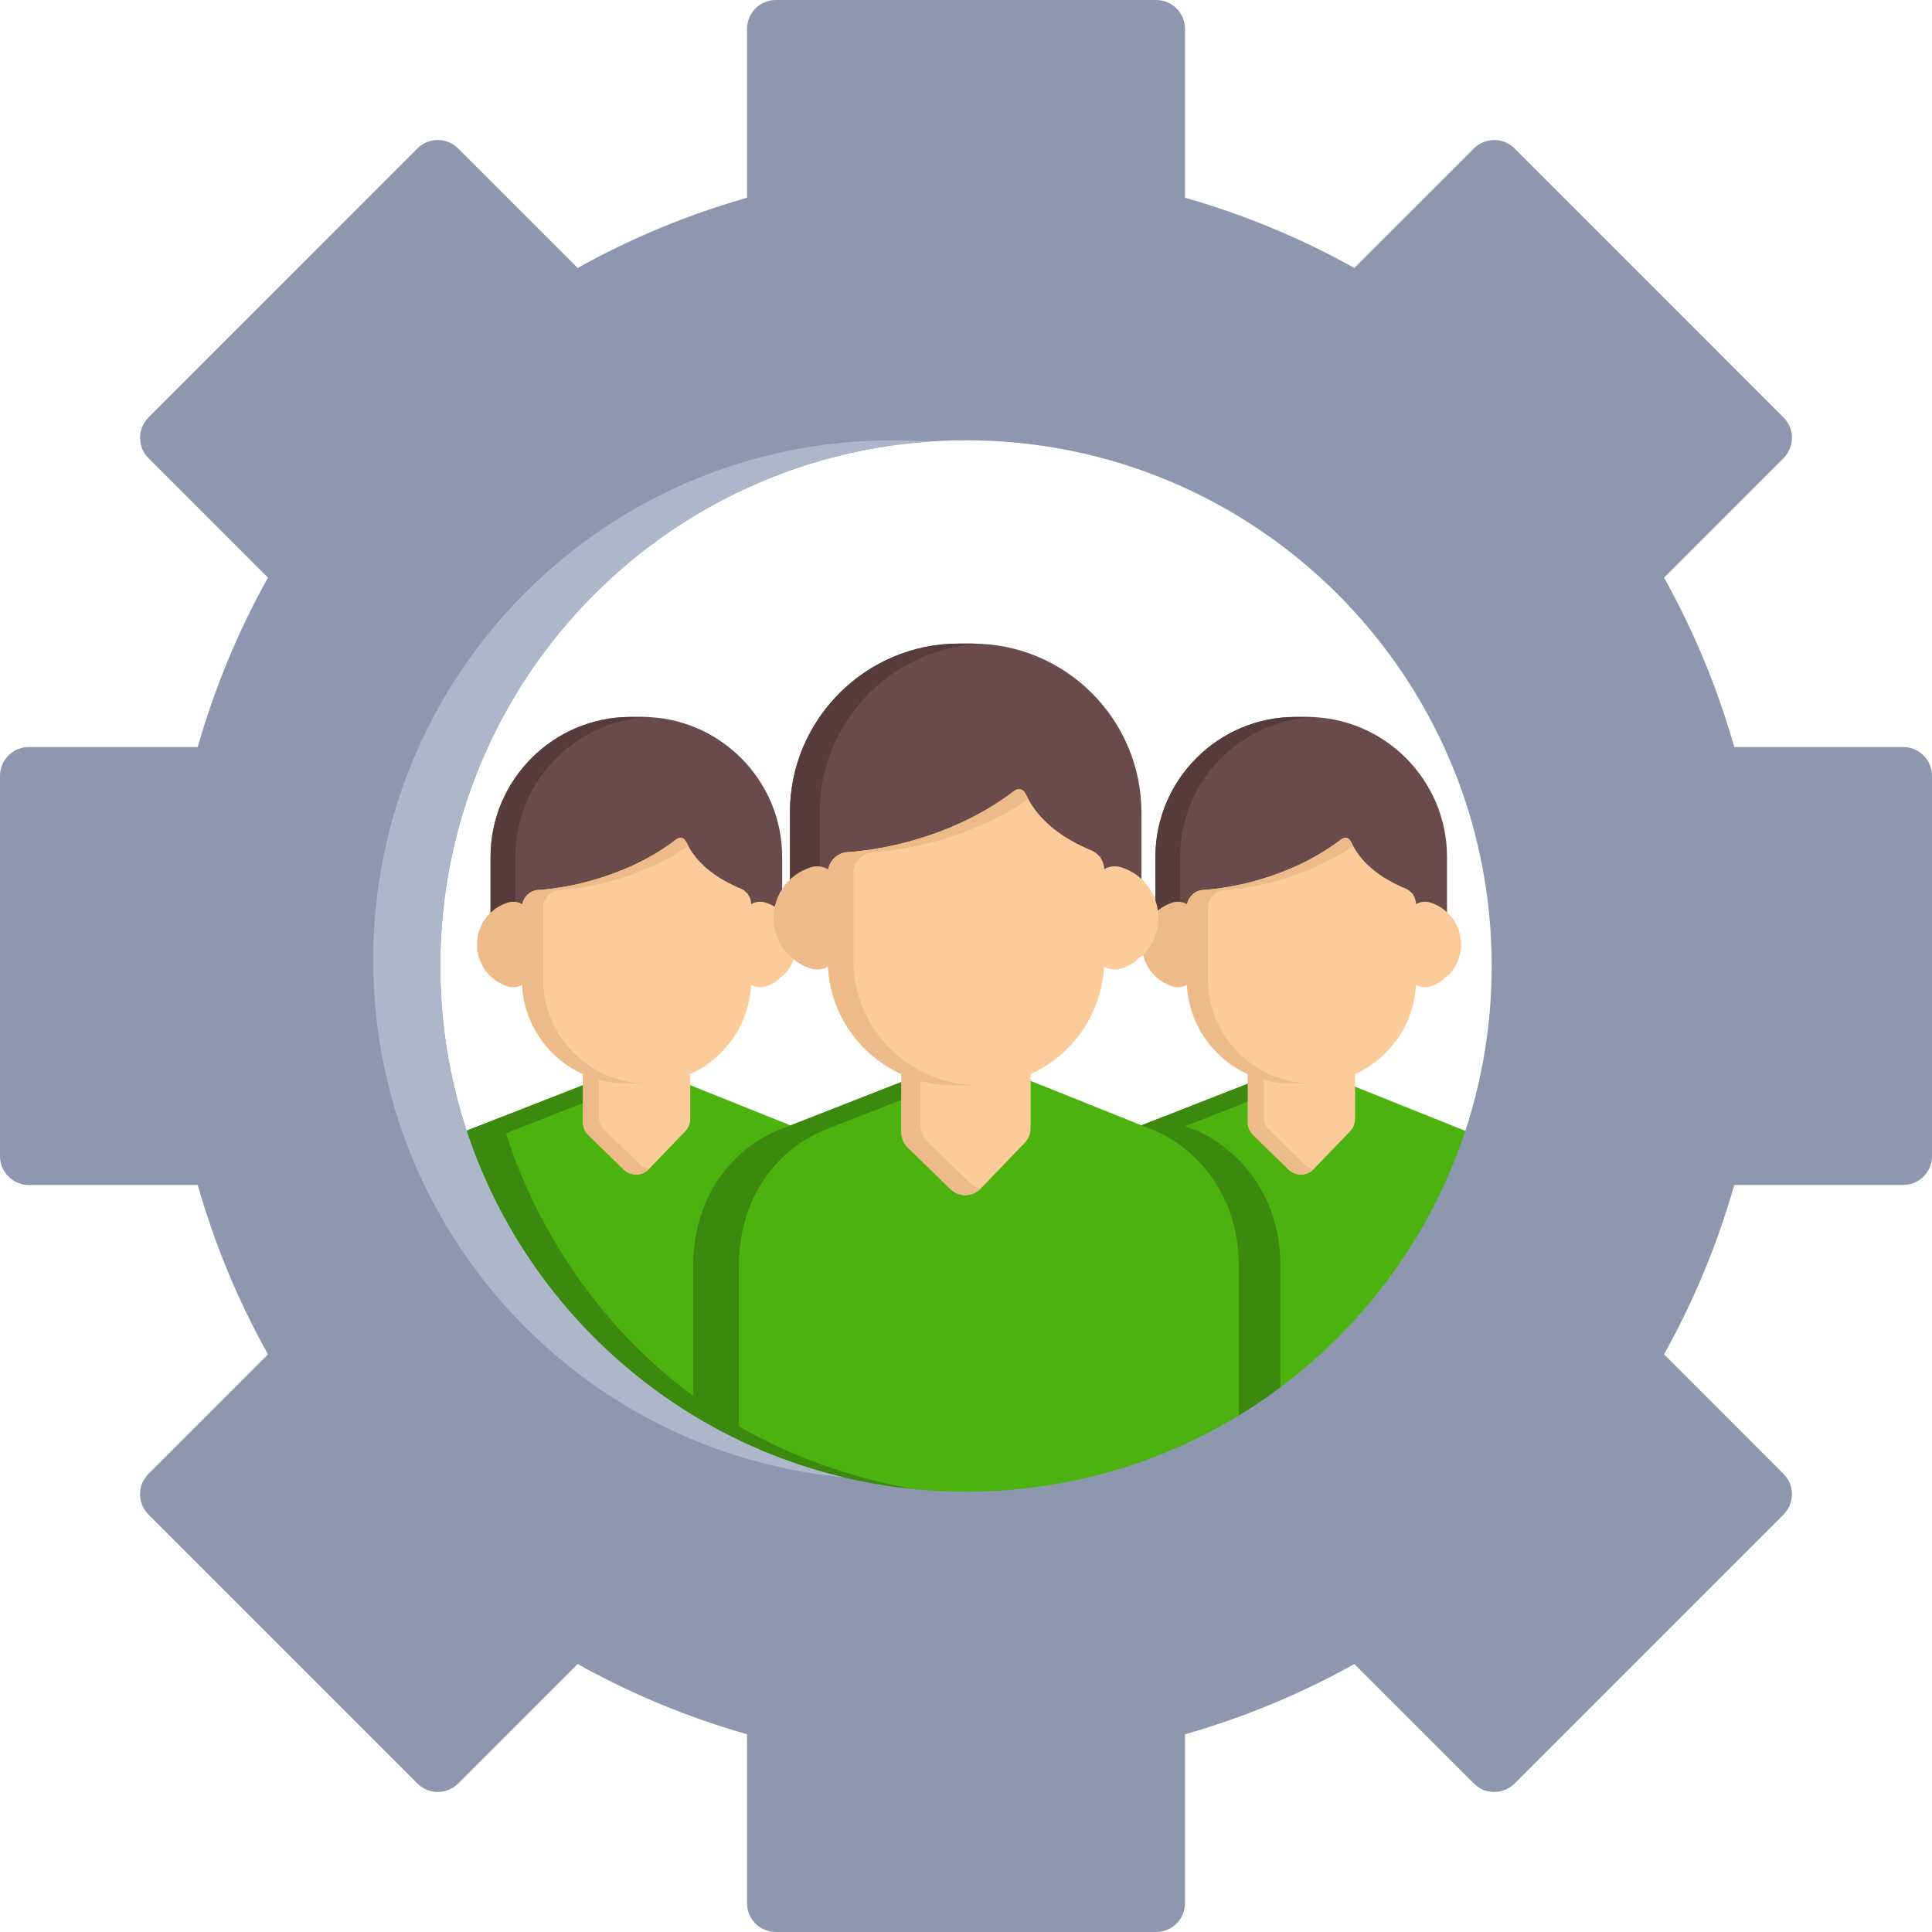 <svg xmlns="http://www.w3.org/2000/svg" xmlns:xlink="http://www.w3.org/1999/xlink" version="1.1" id="Layer_1" x="0px" y="0px" viewBox="0 0 512.001 512.001" style="enable-background:new 0 0 512.001 512.001;" xml:space="preserve" width="512" height="512" class=""><g><path style="fill:#4BB20F" d="M355.648,286.591l-11.923,12.376l-12.364-12.042l-35.584,13.939l14.225,14.842  c4.91,5.12,7.297,11.616,7.297,19.858v56.544l21.469-14.505c22.676-15.321,40.613-36.594,51.87-61.521l5.912-13.093L355.648,286.591  z" data-original="#6598CB" class="" data-old_color="#4bb20f"></path><g>
	<path style="fill:#3B890F" d="M329.408,383.928v-48.361c0-8.241-2.387-14.738-7.297-19.858l-14.225-14.842l26.947-10.556   l-3.474-3.384l-35.584,13.94l14.225,14.842c4.91,5.12,7.297,11.616,7.297,19.858v56.544L329.408,383.928z" data-original="#4982AA" class="" data-old_color="#34760F"></path>
	<path style="fill:#3B890F" d="M338.765,377.606c0.187-0.126,0.367-0.26,0.553-0.389v-41.651c0-22.542-15.417-33.687-23.794-36.537   l-7.443-2.985l-12.306,4.82L310,315.707c4.91,5.12,7.297,11.616,7.297,19.858v56.544L338.765,377.606z" data-original="#4982AA" class="" data-old_color="#34760F"></path>
</g><path style="fill:#4BB20F" d="M180.453,286.591l-11.923,12.376l-12.364-12.042l-40.772,15.969l5.993,13.214  c11.233,24.751,29.157,45.954,51.835,61.316l21.483,14.553v-56.41c0-8.269,2.403-14.781,7.344-19.908l14.186-14.718L180.453,286.591  z" data-original="#6598CB" class="" data-old_color="#4bb20f"></path><path style="fill:#3B890F" d="M185.332,377.424c-22.678-15.361-40.602-36.564-51.835-61.316l-5.993-13.214l32.136-12.586  l-3.474-3.382l-40.772,15.969l5.993,13.214c11.233,24.751,29.157,45.954,51.835,61.316l21.483,14.553v-8.204L185.332,377.424z" data-original="#4982AA" class="" data-old_color="#34760F"></path><path style="fill:#4BB20F" d="M304.513,299.03l-33.41-13.398l-14.921,15.484l-15.491-15.089l-33.205,13.004l-0.133,0.047  c-10.914,3.946-23.66,15.87-23.66,36.488v48.632l7.726,3.774c20.061,9.792,42.391,14.969,64.576,14.969h0.007  c22.547,0,44.264-4.993,64.552-14.84l7.753-3.763v-48.771C328.307,313.025,312.89,301.88,304.513,299.03z" data-original="#6598CB" class="" data-old_color="#4bb20f"></path><g>
	<path style="fill:#3B890F" d="M203.531,387.972l-7.726-3.774v-48.632c0-20.619,12.746-32.542,23.66-36.488l0.133-0.047   l24.567-9.62l-3.473-3.382l-33.205,13.004l-0.133,0.047c-10.914,3.946-23.66,15.87-23.66,36.488v48.632l7.726,3.774   c20.061,9.792,42.391,14.969,64.576,14.969h0.007c2.056,0,4.101-0.056,6.143-0.139   C241.939,401.961,221.794,396.889,203.531,387.972z" data-original="#4982AA" class="" data-old_color="#34760F"></path>
	<path style="fill:#3B890F" d="M242.459,394.683c-24.461-4.398-43.699-13.525-58.766-24.527v14.043l7.726,3.774   c20.061,9.792,42.391,14.969,64.576,14.969h0.007c3.258,0,6.496-0.117,9.718-0.325   C262.279,399.624,254.918,396.923,242.459,394.683z" data-original="#4982AA" class="" data-old_color="#34760F"></path>
	<path style="fill:#3B890F" d="M194.704,391.977v-14.795c-50.139-29.614-61.822-81.13-61.824-81.135l-17.488,6.85l5.993,13.214   c11.233,24.751,29.157,45.954,51.835,61.316L194.704,391.977z" data-original="#4982AA" class="" data-old_color="#34760F"></path>
</g><path style="fill:#8D97AD" d="M504.372,197.974H459.6c-4.445-15.627-10.688-30.679-18.61-44.896l31.666-31.664  c2.977-2.975,2.977-7.804,0-10.787l-71.271-71.282c-1.429-1.432-3.374-2.238-5.394-2.238c-2.022,0-3.964,0.806-5.395,2.238  l-31.678,31.672c-14.215-7.929-29.262-14.171-44.884-18.612V7.632c0-4.213-3.418-7.628-7.63-7.628H205.598  c-4.208,0-7.63,3.416-7.63,7.628v44.772c-15.613,4.442-30.667,10.684-44.884,18.612l-31.679-31.672  c-1.429-1.432-3.37-2.238-5.39-2.238c-2.026,0-3.966,0.806-5.397,2.238l-71.269,71.285c-2.983,2.981-2.983,7.812,0,10.784  l31.666,31.673c-7.932,14.222-14.175,29.274-18.611,44.888H7.63c-4.213,0-7.63,3.416-7.63,7.627v100.803  c0,4.213,3.417,7.628,7.63,7.628h44.774c4.436,15.608,10.673,30.665,18.611,44.892L39.35,390.596c-2.983,2.979-2.983,7.807,0,10.784  l71.269,71.277c1.492,1.49,3.444,2.235,5.397,2.235c1.952,0,3.903-0.745,5.39-2.232l31.679-31.672  c14.21,7.928,29.264,14.171,44.884,18.613v44.768c0,4.213,3.421,7.627,7.63,7.627h100.806c4.213,0,7.63-3.414,7.63-7.627v-44.765  c15.615-4.446,30.668-10.689,44.884-18.617l31.678,31.669c1.489,1.488,3.44,2.234,5.393,2.234c1.951,0,3.903-0.748,5.392-2.234  l71.275-71.274c2.977-2.975,2.977-7.805,0-10.784l-31.666-31.679c7.922-14.206,14.165-29.258,18.611-44.888h44.77  c4.21,0,7.628-3.415,7.628-7.628V205.601C512,201.389,508.582,197.974,504.372,197.974z M255.999,395.316  c-76.941,0-139.315-62.373-139.315-139.316c0-76.944,62.373-139.317,139.315-139.317c76.944,0,139.317,62.373,139.317,139.317  C395.316,332.943,332.942,395.316,255.999,395.316z" data-original="#C8D0E2" class="active-path" data-old_color="#C8D0E2"></path><path style="fill:#ACB7C9;" d="M98.892,254.397c0,71.616,54.667,130.454,124.546,137.084  c-61.234-14.663-106.755-69.753-106.755-135.481c0-73.674,57.189-133.983,129.593-138.974c-3.195-0.221-6.419-0.344-9.671-0.344  C160.55,116.684,98.892,178.34,98.892,254.397z" data-original="#ACB7C9" class=""></path><path style="fill:#694B4B;" d="M346.333,189.996h-2.999c-20.481,0-37.141,16.662-37.141,37.143v4.953v4.638v7.832  c0,0,8.457-0.837,9.496-4.937l-0.007-0.004c0.359-0.389,0.66-0.832,0.87-1.326c4.797-0.145,27.203-0.319,39.998-15.773  c1.529,4.466,6.692,12.924,16.632,15.591c0.205,0.535,0.508,1.023,0.882,1.445l-0.084,0.067c1.038,4.101,9.497,4.937,9.497,4.937  v-7.864v-4.607v-4.953C383.476,206.657,366.811,189.996,346.333,189.996z M374.337,236.955l0.357-0.257h0.052l-0.584,0.431  L374.337,236.955z M374.155,237.069l0.04-0.127l0.126-0.243h0.052l-0.15,0.306L374.155,237.069z M373.171,237.831l-0.015-0.022  l0.914-0.663l-0.212,0.21l-0.671,0.494L373.171,237.831z M373.927,237.615l-0.291,0.595c-0.002,0-0.002,0-0.003-0.002l-0.041-0.02  c-0.007-0.002-0.014-0.007-0.02-0.012l0.469-0.929l0.012-0.012L373.927,237.615z" data-original="#694B4B" class=""></path><path style="fill:#563B3B;" d="M312.741,236.73v-4.638v-4.953c0-19.887,15.708-36.169,35.367-37.096  c-0.589-0.029-1.183-0.047-1.776-0.047h-2.999c-20.481,0-37.141,16.662-37.141,37.143v4.953v4.638v7.832c0,0,3.737-0.37,6.549-1.823  V236.73z" data-original="#563B3B"></path><path style="fill:#FBCB99;" d="M379.014,239.177c-1.417-0.44-2.964-0.182-4.165,0.697c-1.195,0.883-1.899,2.28-1.899,3.77v13.326  c0,1.486,0.705,2.884,1.899,3.765c0.817,0.598,1.788,0.912,2.776,0.912c0.465,0,0.936-0.069,1.39-0.212  c0.895-0.277,1.779-0.682,2.617-1.197c0.494-0.303,0.929-0.698,1.281-1.158c0.514-0.266,0.978-0.625,1.36-1.059  c1.892-2.137,2.931-4.876,2.931-7.714C387.203,245.178,383.913,240.705,379.014,239.177z" data-original="#FBCB99" class=""></path><path style="fill:#EDBA89;" d="M314.954,239.873c-1.202-0.879-2.746-1.137-4.164-0.697c-4.898,1.528-8.186,6.001-8.186,11.127  c0,5.13,3.289,9.602,8.186,11.127c0.456,0.143,0.924,0.212,1.393,0.212c0.985,0,1.954-0.314,2.772-0.912  c1.198-0.881,1.903-2.278,1.903-3.765v-13.328C316.857,242.155,316.152,240.756,314.954,239.873z" data-original="#EDBA89" class=""></path><path style="fill:#FBCB99;" d="M357.672,280.201c-0.921-0.883-2.155-1.343-3.434-1.296l-0.162,0.009  c-0.284,0.009-0.569,0.045-0.846,0.106c-1.809,0.403-3.647,0.607-5.469,0.607h-5.716c-1.875,0-3.77-0.215-5.631-0.641  c-1.388-0.322-2.845,0.013-3.958,0.898c-1.114,0.889-1.762,2.234-1.762,3.658v13.603l-0.003,0.046  c-0.076,1.349,0.437,2.666,1.405,3.608l9.396,9.154c0.874,0.85,2.044,1.323,3.264,1.323c0.023,0,0.05,0,0.075,0  c1.242-0.022,2.428-0.535,3.292-1.43l9.679-10.049c0.84-0.871,1.306-2.035,1.306-3.244v-12.975  C359.109,282.304,358.591,281.084,357.672,280.201z" data-original="#FBCB99" class=""></path><path style="fill:#EDBA89;" d="M345.703,308.548l-9.396-9.151c-0.97-0.944-1.483-2.259-1.407-3.608l0.007-0.047v-13.604  c0-1.196,0.46-2.333,1.268-3.194c-1.318-0.229-2.669,0.107-3.718,0.94c-1.114,0.889-1.762,2.234-1.762,3.658v13.603l-0.003,0.046  c-0.076,1.349,0.437,2.666,1.405,3.608l9.396,9.154c0.874,0.85,2.044,1.323,3.264,1.323c0.023,0,0.05,0,0.075,0  c1.242-0.022,2.428-0.535,3.292-1.43l0.039-0.044C347.242,309.643,346.38,309.211,345.703,308.548z" data-original="#EDBA89" class=""></path><path style="fill:#FBCB99;" d="M372.242,235.361c-0.568-0.211-1.099-0.456-1.62-0.717c-7.858-3.667-11.122-8.435-12.434-11.28  c-0.077-0.107-0.155-0.224-0.235-0.374c-0.94-1.728-2.405-0.634-2.405-0.634l-0.008-0.003c-7.337,5.63-15.353,8.921-22.016,10.837  c-2.595,0.766-5.079,1.321-7.328,1.721c-4.467,0.82-7.338,0.93-7.338,0.93c-2.447,0.176-4.343,2.212-4.343,4.664v19.081  c0,15.178,12.351,27.526,27.527,27.526h5.716c15.177,0,27.523-12.347,27.523-27.526v-19.841  C375.284,237.79,374.069,236.044,372.242,235.361z" data-original="#FBCB99" class=""></path><path style="fill:#EDBA89;" d="M320.133,259.586v-19.081c0-2.453,1.893-4.488,4.339-4.664c0,0,2.87-0.11,7.335-0.93  c2.249-0.4,4.736-0.955,7.333-1.721c5.895-1.696,12.852-4.473,19.462-8.991c-0.155-0.292-0.294-0.57-0.415-0.834  c-0.077-0.107-0.155-0.224-0.235-0.374c-0.94-1.728-2.405-0.634-2.405-0.634l-0.008-0.003c-7.337,5.63-15.353,8.921-22.016,10.837  c-2.595,0.766-5.079,1.321-7.328,1.721c-4.467,0.82-7.338,0.93-7.338,0.93c-2.447,0.176-4.343,2.212-4.343,4.664v19.081  c0,15.178,12.351,27.526,27.527,27.526h5.609C332.48,287.111,320.133,274.764,320.133,259.586z" data-original="#EDBA89" class=""></path><path style="fill:#694B4B;" d="M170.142,189.996h-2.999c-20.481,0-37.141,16.662-37.141,37.143v4.953v4.638v7.832  c0,0,8.457-0.837,9.496-4.937l-0.007-0.004c0.359-0.389,0.66-0.832,0.87-1.326c4.796-0.145,27.203-0.319,39.998-15.773  c1.529,4.466,6.692,12.924,16.632,15.591c0.205,0.535,0.508,1.023,0.882,1.445l-0.084,0.067c1.038,4.101,9.497,4.937,9.497,4.937  v-7.864v-4.607v-4.953C207.287,206.657,190.621,189.996,170.142,189.996z M198.147,236.955l0.357-0.257h0.052l-0.584,0.431  L198.147,236.955z M197.965,237.069l0.04-0.127l0.126-0.243h0.052l-0.15,0.306L197.965,237.069z M196.981,237.831l-0.015-0.022  l0.914-0.663l-0.212,0.21l-0.671,0.494L196.981,237.831z M197.738,237.615l-0.291,0.595c-0.002,0-0.002,0-0.003-0.002l-0.041-0.02  c-0.007-0.002-0.014-0.007-0.02-0.012l0.469-0.929l0.012-0.012L197.738,237.615z" data-original="#694B4B" class=""></path><path style="fill:#563B3B;" d="M136.552,236.73v-4.638v-4.953c0-19.887,15.708-36.169,35.367-37.096  c-0.589-0.029-1.183-0.047-1.776-0.047h-2.999c-20.481,0-37.141,16.662-37.141,37.143v4.953v4.638v7.832c0,0,3.737-0.37,6.549-1.823  C136.552,242.738,136.552,236.73,136.552,236.73z" data-original="#563B3B"></path><path style="fill:#FBCB99;" d="M202.824,239.177c-1.417-0.44-2.964-0.182-4.165,0.697c-1.195,0.883-1.9,2.28-1.9,3.77v13.326  c0,1.486,0.705,2.884,1.9,3.765c0.817,0.598,1.788,0.912,2.776,0.912c0.465,0,0.936-0.069,1.39-0.212  c0.895-0.277,1.779-0.682,2.617-1.197c0.494-0.303,0.929-0.698,1.281-1.158c0.514-0.266,0.978-0.625,1.36-1.059  c1.892-2.137,2.931-4.876,2.931-7.714C211.014,245.178,207.723,240.705,202.824,239.177z" data-original="#FBCB99" class=""></path><path style="fill:#EDBA89;" d="M138.764,239.873c-1.202-0.879-2.746-1.137-4.164-0.697c-4.898,1.528-8.188,6.001-8.188,11.127  c0,5.13,3.289,9.602,8.188,11.127c0.456,0.143,0.924,0.212,1.393,0.212c0.984,0,1.954-0.314,2.772-0.912  c1.198-0.881,1.904-2.278,1.904-3.765v-13.328C140.668,242.155,139.962,240.756,138.764,239.873z" data-original="#EDBA89" class=""></path><path style="fill:#FBCB99;" d="M181.482,280.201c-0.92-0.883-2.155-1.343-3.434-1.296l-0.162,0.009  c-0.284,0.009-0.569,0.045-0.847,0.106c-1.809,0.403-3.646,0.607-5.469,0.607h-5.716c-1.875,0-3.77-0.215-5.631-0.641  c-1.388-0.322-2.845,0.013-3.958,0.898c-1.114,0.889-1.762,2.234-1.762,3.658v13.603l-0.003,0.046  c-0.076,1.349,0.437,2.666,1.405,3.608l9.396,9.154c0.874,0.85,2.045,1.323,3.264,1.323c0.023,0,0.05,0,0.075,0  c1.242-0.022,2.428-0.535,3.292-1.43l9.679-10.049c0.84-0.871,1.306-2.035,1.306-3.244v-12.975  C182.92,282.304,182.4,281.084,181.482,280.201z" data-original="#FBCB99" class=""></path><path style="fill:#EDBA89;" d="M169.512,308.548l-9.396-9.151c-0.97-0.944-1.483-2.259-1.407-3.608l0.007-0.047v-13.604  c0-1.196,0.46-2.333,1.268-3.194c-1.318-0.229-2.669,0.107-3.718,0.94c-1.114,0.889-1.762,2.234-1.762,3.658v13.603l-0.003,0.046  c-0.076,1.349,0.437,2.666,1.405,3.608l9.396,9.154c0.874,0.85,2.045,1.323,3.264,1.323c0.023,0,0.05,0,0.075,0  c1.242-0.022,2.428-0.535,3.292-1.43l0.039-0.044C171.053,309.643,170.19,309.211,169.512,308.548z" data-original="#EDBA89" class=""></path><path style="fill:#FBCB99;" d="M196.052,235.361c-0.568-0.211-1.099-0.456-1.62-0.717c-7.858-3.667-11.123-8.435-12.434-11.28  c-0.077-0.107-0.155-0.224-0.235-0.374c-0.94-1.728-2.405-0.634-2.405-0.634l-0.008-0.003c-7.337,5.63-15.353,8.921-22.016,10.837  c-2.596,0.766-5.079,1.321-7.328,1.721c-4.467,0.82-7.338,0.93-7.338,0.93c-2.447,0.176-4.343,2.212-4.343,4.664v19.081  c0,15.178,12.351,27.526,27.527,27.526h5.716c15.177,0,27.523-12.347,27.523-27.526v-19.841  C199.094,237.79,197.88,236.044,196.052,235.361z" data-original="#FBCB99" class=""></path><path style="fill:#EDBA89;" d="M143.942,259.586v-19.081c0-2.453,1.893-4.488,4.339-4.664c0,0,2.87-0.11,7.335-0.93  c2.249-0.4,4.736-0.955,7.333-1.721c5.895-1.696,12.852-4.473,19.462-8.991c-0.155-0.292-0.295-0.57-0.415-0.834  c-0.077-0.107-0.155-0.224-0.235-0.374c-0.94-1.728-2.405-0.634-2.405-0.634l-0.008-0.003c-7.338,5.63-15.353,8.921-22.016,10.837  c-2.596,0.766-5.079,1.321-7.328,1.721c-4.467,0.82-7.338,0.93-7.338,0.93c-2.447,0.176-4.343,2.212-4.343,4.664v19.081  c0,15.178,12.351,27.526,27.527,27.526h5.609C156.29,287.111,143.942,274.764,143.942,259.586z" data-original="#EDBA89" class=""></path><path style="fill:#694B4B;" d="M257.724,170.562h-3.615c-24.681,0-44.763,20.081-44.763,44.764v5.971v5.588v9.441  c0,0,10.191-1.01,11.446-5.951l-0.008-0.006c0.432-0.467,0.792-1.002,1.046-1.597c5.781-0.176,32.784-0.385,48.206-19.011  c1.843,5.383,8.066,15.578,20.047,18.791c0.246,0.647,0.611,1.233,1.061,1.742l-0.101,0.08c1.253,4.942,11.446,5.951,11.446,5.951  v-9.478v-5.55v-5.971C302.489,190.645,282.405,170.562,257.724,170.562z M291.475,227.159l0.429-0.311h0.064l-0.704,0.52  L291.475,227.159z M291.256,227.295l0.047-0.152l0.153-0.295h0.061l-0.178,0.37L291.256,227.295z M290.068,228.213l-0.018-0.024  l1.103-0.799l-0.258,0.252l-0.808,0.597L290.068,228.213z M290.981,227.953l-0.348,0.715c-0.003,0-0.003,0-0.004-0.001l-0.05-0.023  c-0.007-0.002-0.018-0.009-0.022-0.014l0.564-1.12l0.013-0.014L290.981,227.953z" data-original="#694B4B" class=""></path><path style="fill:#563B3B;" d="M217.239,226.886v-5.588v-5.971c0-23.967,18.931-43.589,42.626-44.709  c-0.711-0.034-1.425-0.056-2.139-0.056h-3.615c-24.681,0-44.763,20.081-44.763,44.764v5.971v5.588v9.441  c0,0,4.503-0.446,7.892-2.199v-7.241H217.239z" data-original="#563B3B"></path><path style="fill:#FBCB99;" d="M297.112,229.836c-1.71-0.533-3.572-0.22-5.02,0.84c-1.441,1.065-2.291,2.749-2.291,4.543v16.059  c0,1.793,0.849,3.477,2.291,4.539c0.983,0.721,2.155,1.098,3.344,1.098c0.562,0,1.126-0.085,1.676-0.254  c1.079-0.336,2.144-0.822,3.155-1.445c0.596-0.366,1.118-0.841,1.542-1.396c0.622-0.32,1.178-0.755,1.641-1.276  c2.279-2.576,3.532-5.875,3.532-9.296C306.982,237.068,303.014,231.678,297.112,229.836z" data-original="#FBCB99" class=""></path><path style="fill:#EDBA89;" d="M219.906,230.676c-1.447-1.06-3.31-1.373-5.02-0.84c-5.901,1.842-9.867,7.231-9.867,13.411  c0,6.182,3.966,11.573,9.867,13.413c0.551,0.17,1.114,0.254,1.679,0.254c1.189,0,2.358-0.377,3.341-1.098  c1.446-1.061,2.295-2.746,2.295-4.539v-16.062C222.201,233.425,221.351,231.741,219.906,230.676z" data-original="#EDBA89" class=""></path><path style="fill:#FBCB99;" d="M271.39,279.278c-1.11-1.061-2.595-1.617-4.139-1.561l-0.195,0.011  c-0.342,0.011-0.686,0.055-1.022,0.127c-2.179,0.486-4.393,0.731-6.59,0.731h-6.888c-2.259,0-4.542-0.259-6.787-0.772  c-1.675-0.388-3.429,0.014-4.771,1.082c-1.342,1.071-2.123,2.693-2.123,4.41V299.7l-0.004,0.056  c-0.09,1.625,0.529,3.213,1.693,4.349l11.326,11.03c1.054,1.026,2.464,1.595,3.933,1.595c0.029,0,0.061,0,0.089,0  c1.497-0.024,2.927-0.645,3.969-1.724l11.667-12.112c1.013-1.049,1.575-2.451,1.575-3.908v-15.638  C273.123,281.811,272.498,280.341,271.39,279.278z" data-original="#FBCB99" class=""></path><path style="fill:#EDBA89;" d="M256.963,313.442l-11.324-11.029c-1.168-1.137-1.785-2.723-1.695-4.349l0.006-0.057v-16.394  c0-1.442,0.556-2.813,1.53-3.852c-1.587-0.275-3.216,0.13-4.481,1.134c-1.342,1.071-2.123,2.693-2.123,4.41v16.394l-0.004,0.056  c-0.09,1.625,0.529,3.213,1.693,4.349l11.326,11.03c1.054,1.026,2.464,1.595,3.933,1.595c0.029,0,0.061,0,0.089,0  c1.497-0.024,2.927-0.645,3.969-1.724l0.047-0.053C258.821,314.761,257.78,314.239,256.963,313.442z" data-original="#EDBA89" class=""></path><path style="fill:#FBCB99;" d="M288.951,225.237c-0.684-0.253-1.325-0.549-1.953-0.863c-9.47-4.42-13.402-10.166-14.984-13.597  c-0.094-0.128-0.187-0.27-0.283-0.45c-1.133-2.081-2.897-0.764-2.897-0.764l-0.009-0.003c-8.843,6.784-18.506,10.751-26.536,13.059  c-3.127,0.925-6.123,1.592-8.831,2.077c-5.383,0.989-8.843,1.12-8.843,1.12c-2.948,0.212-5.234,2.666-5.234,5.622v22.997  c0,18.292,14.884,33.174,33.175,33.174h6.888c18.291,0,33.173-14.882,33.173-33.174V230.52  C292.617,228.165,291.155,226.059,288.951,225.237z" data-original="#FBCB99" class=""></path><path style="fill:#EDBA89;" d="M226.147,254.432v-22.997c0-2.957,2.281-5.41,5.231-5.622c0,0,3.462-0.13,8.842-1.12  c2.712-0.483,5.706-1.152,8.836-2.077c7.105-2.042,15.489-5.389,23.457-10.836c-0.188-0.35-0.356-0.688-0.501-1.005  c-0.094-0.128-0.187-0.27-0.283-0.45c-1.133-2.081-2.897-0.764-2.897-0.764l-0.009-0.003c-8.843,6.784-18.506,10.751-26.536,13.059  c-3.127,0.925-6.123,1.592-8.831,2.077c-5.383,0.989-8.843,1.12-8.843,1.12c-2.948,0.212-5.234,2.666-5.234,5.622v22.997  c0,18.292,14.884,33.174,33.175,33.174h6.761C241.028,287.606,226.147,272.724,226.147,254.432z" data-original="#EDBA89" class=""></path></g> </svg>